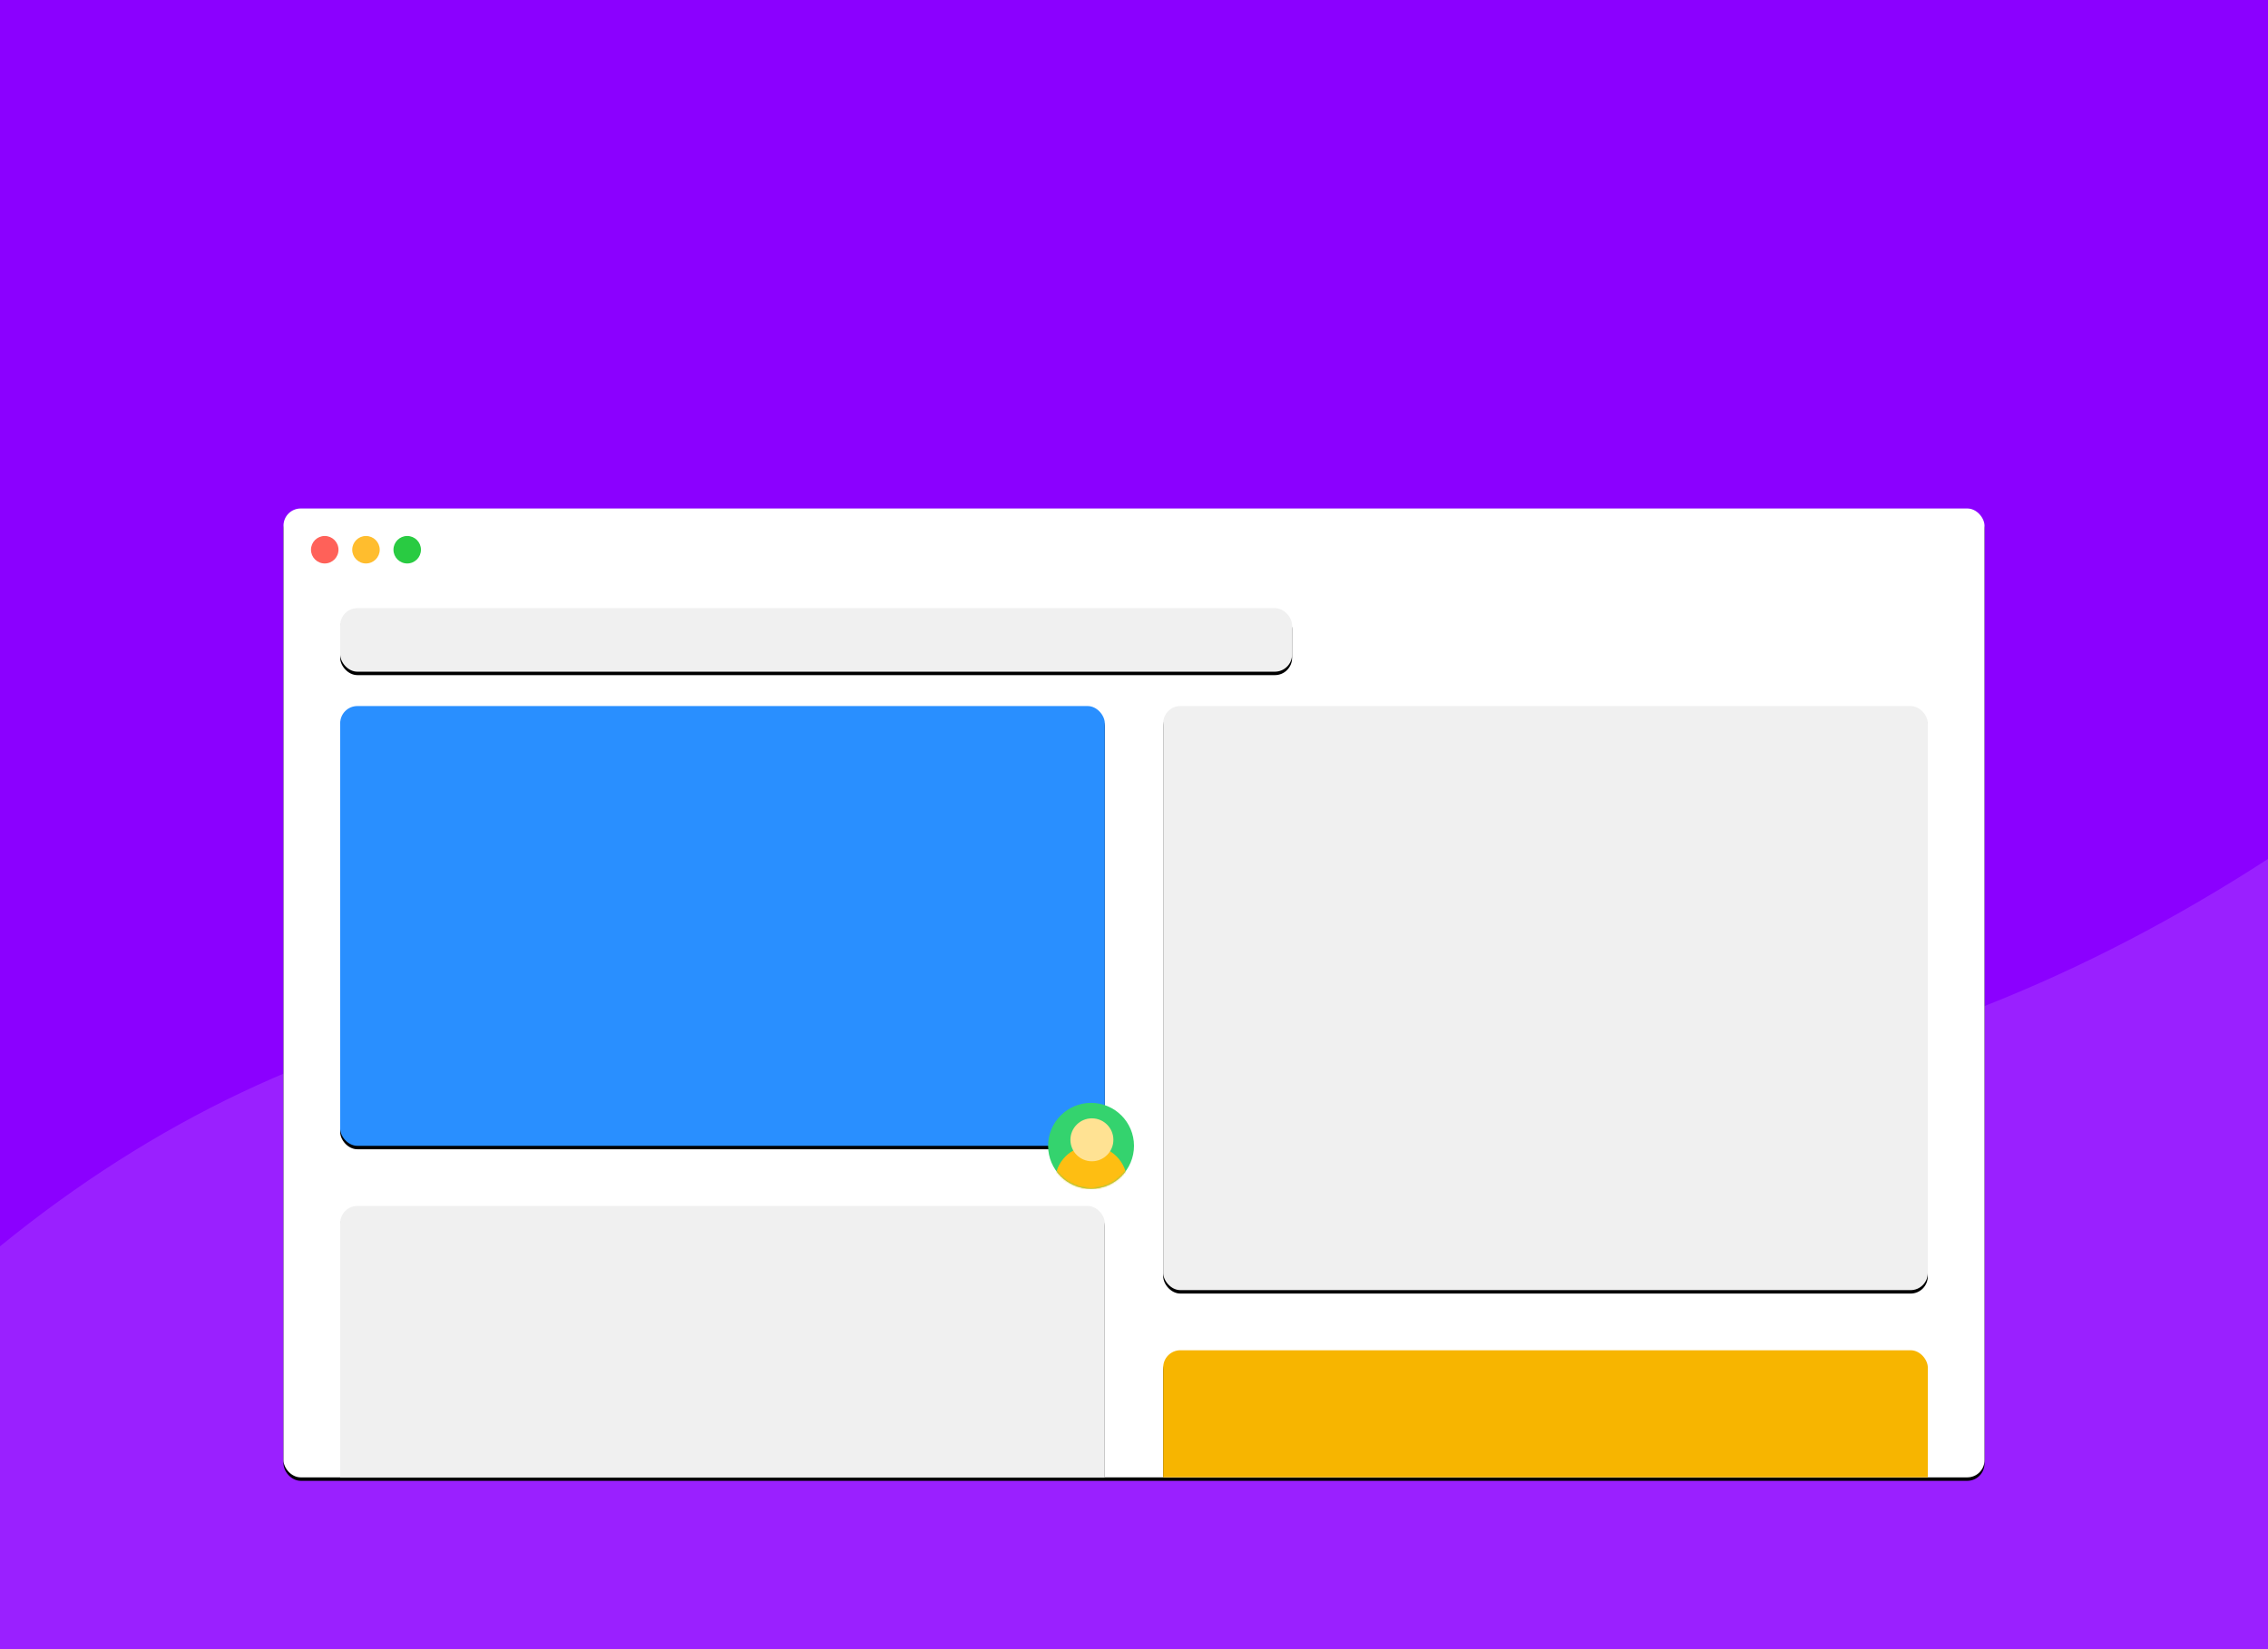 <?xml version="1.0" encoding="UTF-8"?>
<svg width="1320px" height="960px" viewBox="0 0 1320 960" version="1.1" xmlns="http://www.w3.org/2000/svg" xmlns:xlink="http://www.w3.org/1999/xlink">
    <!-- Generator: Sketch 55.2 (78181) - https://sketchapp.com -->
    <title>mdpi/Group 10</title>
    <desc>Created with Sketch.</desc>
    <defs>
        <rect id="path-1" x="0" y="0" width="990" height="564" rx="10"></rect>
        <filter x="-14.9%" y="-25.9%" width="129.9%" height="152.5%" filterUnits="objectBoundingBox" id="filter-3">
            <feOffset dx="0" dy="2" in="SourceAlpha" result="shadowOffsetOuter1"></feOffset>
            <feGaussianBlur stdDeviation="49" in="shadowOffsetOuter1" result="shadowBlurOuter1"></feGaussianBlur>
            <feColorMatrix values="0 0 0 0 0   0 0 0 0 0   0 0 0 0 0  0 0 0 0.046 0" type="matrix" in="shadowBlurOuter1"></feColorMatrix>
        </filter>
        <rect id="path-4" x="33" y="406" width="445" height="280" rx="10"></rect>
        <filter x="-33.3%" y="-52.1%" width="166.5%" height="205.7%" filterUnits="objectBoundingBox" id="filter-5">
            <feOffset dx="0" dy="2" in="SourceAlpha" result="shadowOffsetOuter1"></feOffset>
            <feGaussianBlur stdDeviation="49" in="shadowOffsetOuter1" result="shadowBlurOuter1"></feGaussianBlur>
            <feColorMatrix values="0 0 0 0 0   0 0 0 0 0   0 0 0 0 0  0 0 0 0.046 0" type="matrix" in="shadowBlurOuter1"></feColorMatrix>
        </filter>
        <rect id="path-6" x="512" y="490" width="445" height="280" rx="10"></rect>
        <filter x="-33.3%" y="-52.1%" width="166.5%" height="205.7%" filterUnits="objectBoundingBox" id="filter-7">
            <feOffset dx="0" dy="2" in="SourceAlpha" result="shadowOffsetOuter1"></feOffset>
            <feGaussianBlur stdDeviation="49" in="shadowOffsetOuter1" result="shadowBlurOuter1"></feGaussianBlur>
            <feColorMatrix values="0 0 0 0 0   0 0 0 0 0   0 0 0 0 0  0 0 0 0.046 0" type="matrix" in="shadowBlurOuter1"></feColorMatrix>
        </filter>
        <rect id="path-8" x="198" y="411" width="445" height="256" rx="10"></rect>
        <filter x="-33.3%" y="-57.0%" width="166.5%" height="215.6%" filterUnits="objectBoundingBox" id="filter-9">
            <feOffset dx="0" dy="2" in="SourceAlpha" result="shadowOffsetOuter1"></feOffset>
            <feGaussianBlur stdDeviation="49" in="shadowOffsetOuter1" result="shadowBlurOuter1"></feGaussianBlur>
            <feColorMatrix values="0 0 0 0 0   0 0 0 0 0   0 0 0 0 0  0 0 0 0.046 0" type="matrix" in="shadowBlurOuter1"></feColorMatrix>
        </filter>
        <circle id="path-10" cx="25" cy="25" r="25"></circle>
        <rect id="path-12" x="677" y="411" width="445" height="340" rx="10"></rect>
        <filter x="-33.3%" y="-42.9%" width="166.5%" height="187.1%" filterUnits="objectBoundingBox" id="filter-13">
            <feOffset dx="0" dy="2" in="SourceAlpha" result="shadowOffsetOuter1"></feOffset>
            <feGaussianBlur stdDeviation="49" in="shadowOffsetOuter1" result="shadowBlurOuter1"></feGaussianBlur>
            <feColorMatrix values="0 0 0 0 0   0 0 0 0 0   0 0 0 0 0  0 0 0 0.046 0" type="matrix" in="shadowBlurOuter1"></feColorMatrix>
        </filter>
        <rect id="path-14" x="198" y="354" width="554" height="37" rx="10"></rect>
        <filter x="-26.7%" y="-394.6%" width="153.4%" height="900.0%" filterUnits="objectBoundingBox" id="filter-15">
            <feOffset dx="0" dy="2" in="SourceAlpha" result="shadowOffsetOuter1"></feOffset>
            <feGaussianBlur stdDeviation="49" in="shadowOffsetOuter1" result="shadowBlurOuter1"></feGaussianBlur>
            <feColorMatrix values="0 0 0 0 0   0 0 0 0 0   0 0 0 0 0  0 0 0 0.046 0" type="matrix" in="shadowBlurOuter1"></feColorMatrix>
        </filter>
    </defs>
    <g id="📄-Pages" stroke="none" stroke-width="1" fill="none" fill-rule="evenodd">
        <g id="Desktop">
            <g id="Group-10">
                <rect id="Rectangle-Copy" fill="#8B00FF" x="0" y="0" width="1320" height="960"></rect>
                <path d="M0,725.5 C179.321,579.481 390.277,540.31 632.866,607.986 C875.455,675.662 1104.5,639.667 1320,500 L1320,960 L0,960 L0,725.5 Z" id="Path-2" fill="#9A20FF"></path>
                <g id="Rectangle-Copy-6" transform="translate(165, 296)">
                    <mask id="mask-2" fill="white">
                        <use xlink:href="#path-1"></use>
                    </mask>
                    <g id="Mask">
                        <use fill="black" fill-opacity="1" filter="url(#filter-3)" xlink:href="#path-1"></use>
                        <use fill="#FFFFFF" fill-rule="evenodd" xlink:href="#path-1"></use>
                    </g>
                    <g mask="url(#mask-2)">
                        <use fill="black" fill-opacity="1" filter="url(#filter-5)" xlink:href="#path-4"></use>
                        <use fill="#F0F0F0" fill-rule="evenodd" xlink:href="#path-4"></use>
                    </g>
                    <g id="Rectangle-Copy-7" mask="url(#mask-2)">
                        <use fill="black" fill-opacity="1" filter="url(#filter-7)" xlink:href="#path-6"></use>
                        <use fill="#F7B500" fill-rule="evenodd" xlink:href="#path-6"></use>
                    </g>
                </g>
                <g id="Rectangle">
                    <use fill="black" fill-opacity="1" filter="url(#filter-9)" xlink:href="#path-8"></use>
                    <use fill="#298FFF" fill-rule="evenodd" xlink:href="#path-8"></use>
                </g>
                <g id="Group-9" transform="translate(610, 642)">
                    <g id="Oval-Copy-3">
                        <mask id="mask-11" fill="white">
                            <use xlink:href="#path-10"></use>
                        </mask>
                        <use id="Mask" fill="#34D36E" xlink:href="#path-10"></use>
                        <circle fill="#FEBE12" mask="url(#mask-11)" cx="25" cy="46" r="21"></circle>
                    </g>
                    <circle id="Oval" fill="#FFE293" cx="25.5" cy="21.5" r="12.5"></circle>
                </g>
                <g id="Rectangle-Copy-8">
                    <use fill="black" fill-opacity="1" filter="url(#filter-13)" xlink:href="#path-12"></use>
                    <use fill="#F0F0F0" fill-rule="evenodd" xlink:href="#path-12"></use>
                </g>
                <g id="Rectangle-Copy-5">
                    <use fill="black" fill-opacity="1" filter="url(#filter-15)" xlink:href="#path-14"></use>
                    <use fill="#F0F0F0" fill-rule="evenodd" xlink:href="#path-14"></use>
                </g>
                <circle id="Oval" fill="#FF6159" cx="189" cy="320" r="8"></circle>
                <circle id="Oval-Copy" fill="#FFBD2E" cx="213" cy="320" r="8"></circle>
                <circle id="Oval-Copy-2" fill="#29CB42" cx="237" cy="320" r="8"></circle>
            </g>
        </g>
    </g>
</svg>